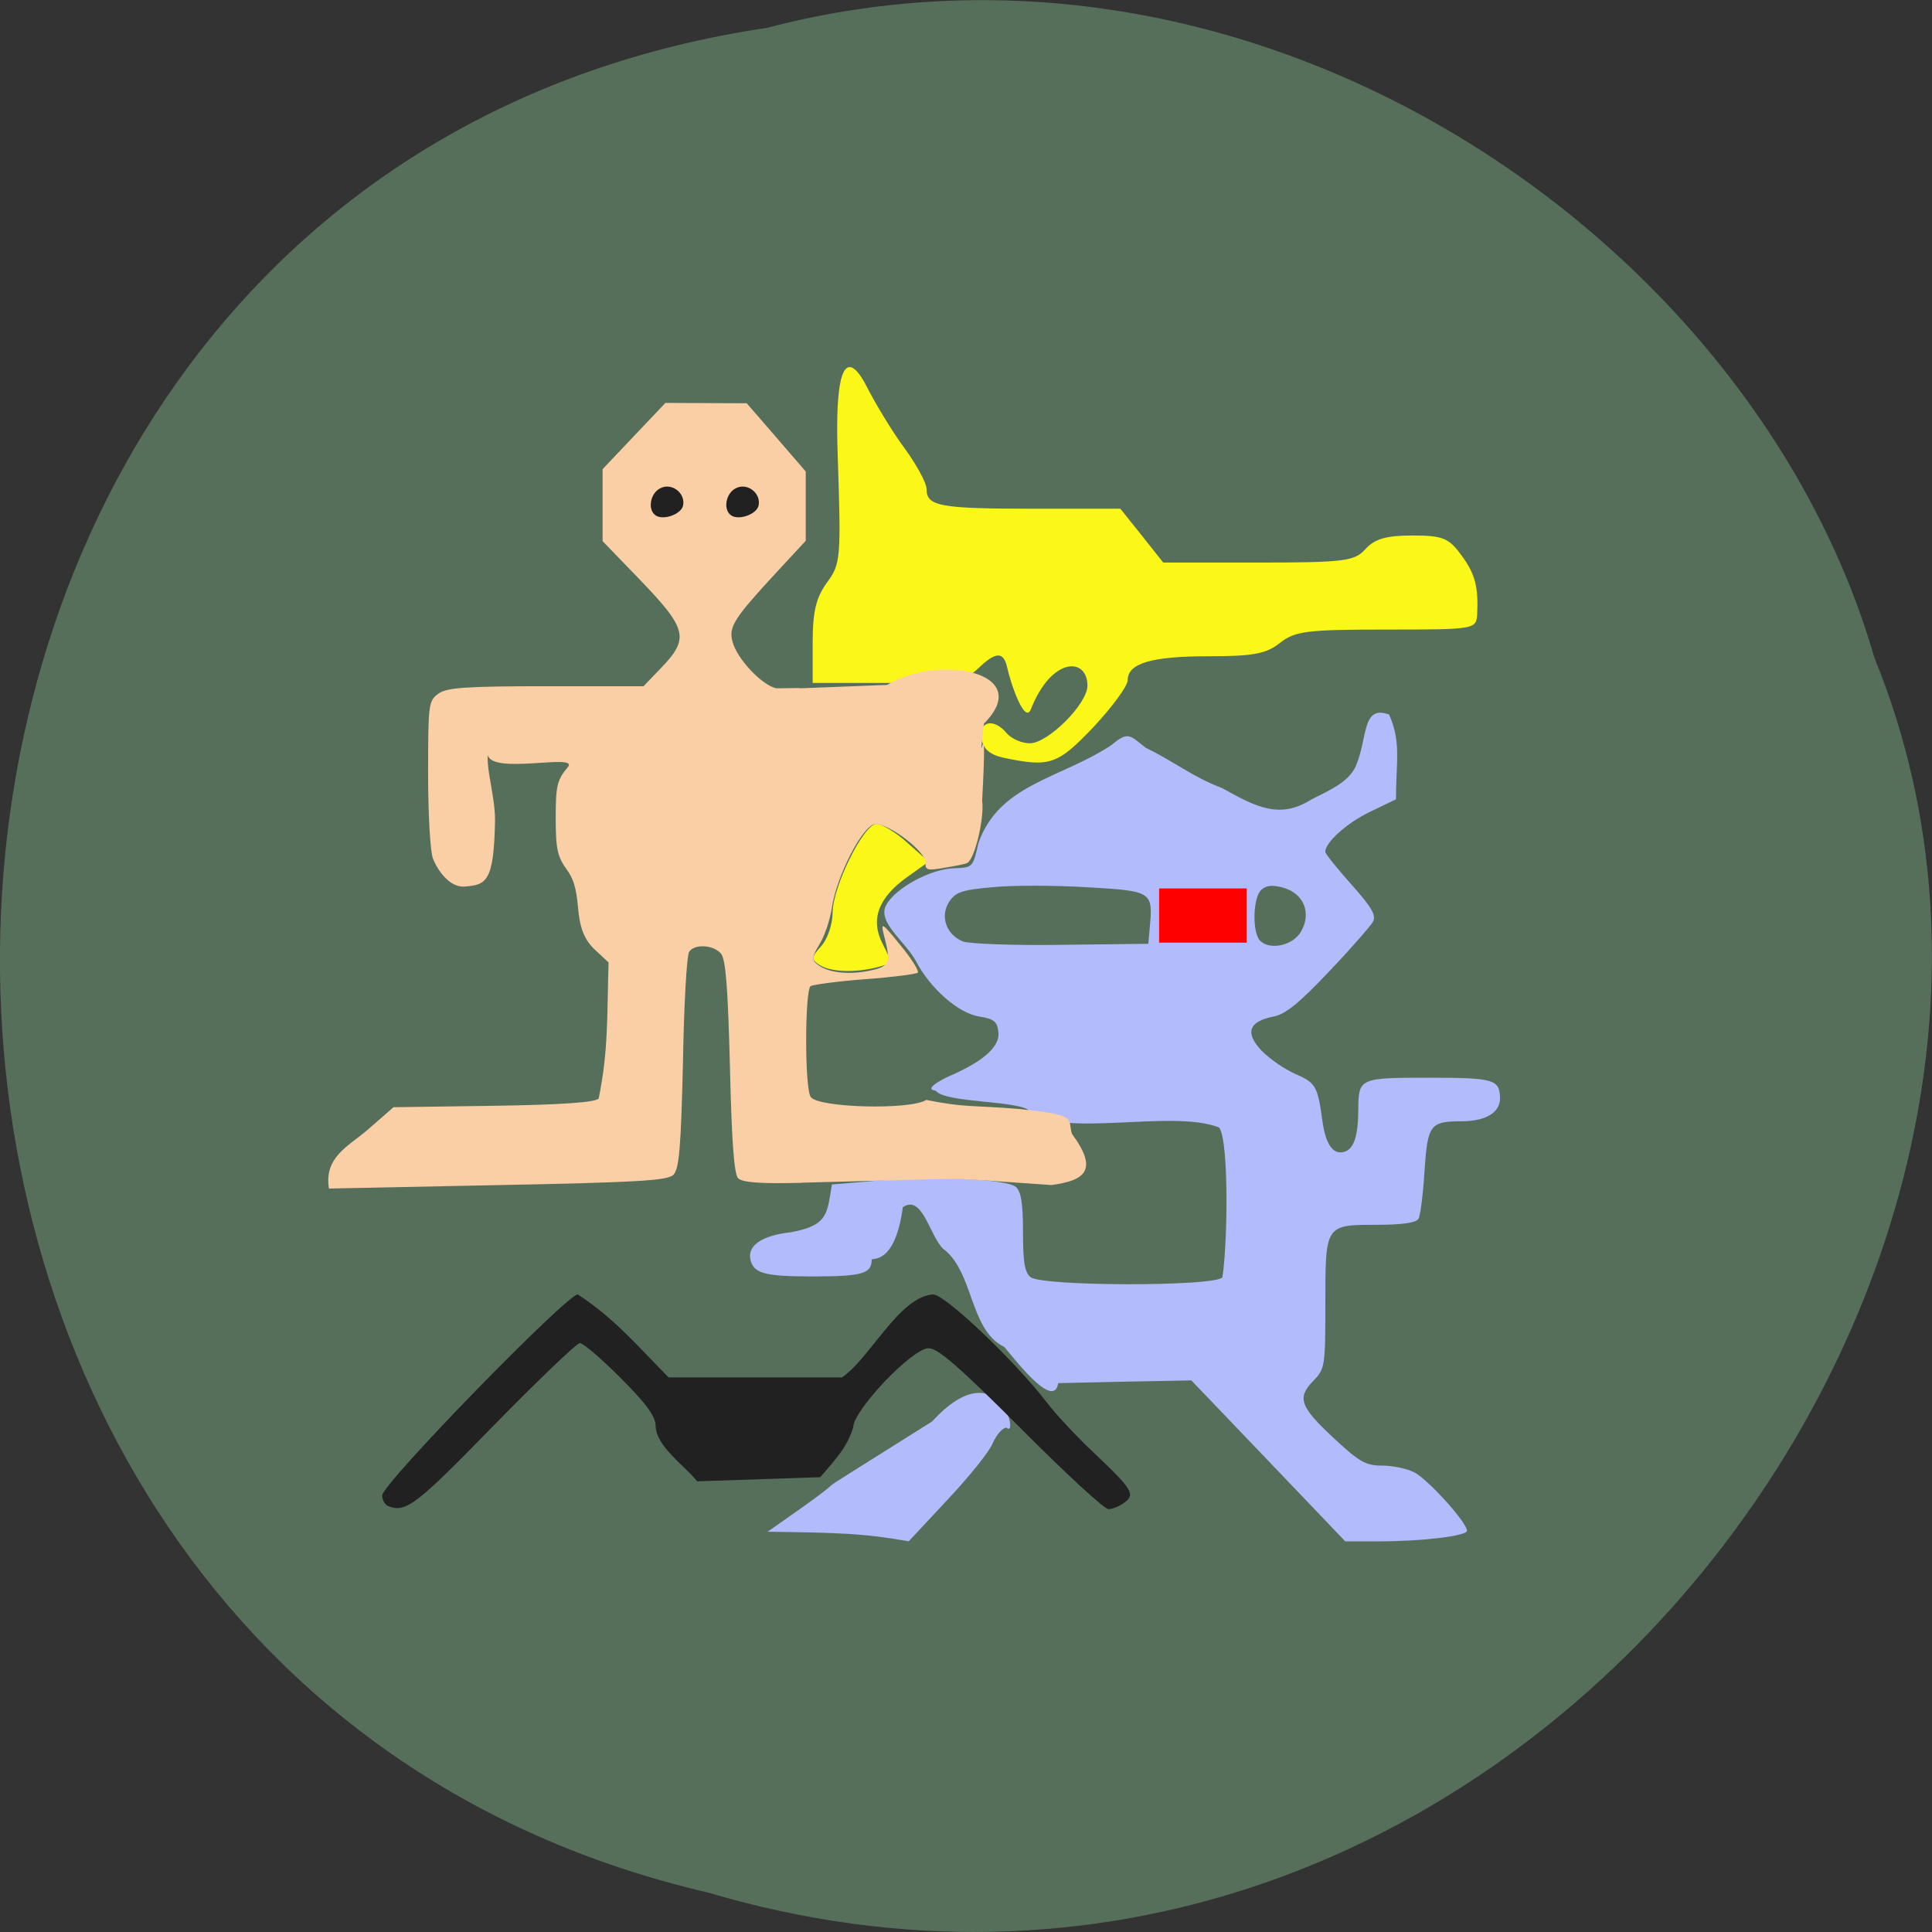 <svg xmlns="http://www.w3.org/2000/svg" viewBox="0 0 22 22"><rect x="0" y="0" width="22" height="22" fill="#333333" stroke="none"/><path d="m 8.715 0.32 c -11.336 1.703 -11.676 18.668 -0.656 21.23 c 8.918 2.641 16.207 -6.914 13.285 -14.06 c -1.379 -4.785 -7.03 -8.648 -12.629 -7.168" fill="#566f5b"/><g fill="#fbf819"><path d="m 11.43 8.629 c -0.16 -0.035 -0.238 -0.102 -0.254 -0.223 c -0.031 -0.199 0.145 -0.23 0.289 -0.055 c 0.055 0.063 0.172 0.113 0.262 0.113 c 0.207 0 0.656 -0.449 0.656 -0.656 c 0 -0.324 -0.406 -0.336 -0.645 0.27 c -0.066 0.164 -0.219 -0.254 -0.273 -0.492 c -0.047 -0.195 -0.16 -0.133 -0.328 0.027 c -0.16 0.148 -0.262 0.164 -1.031 0.164 h -0.852 v -0.461 c 0 -0.352 0.039 -0.512 0.164 -0.684 c 0.156 -0.211 0.16 -0.277 0.121 -1.449 c -0.047 -1.355 0.207 -1.02 0.324 -0.793 c 0.105 0.207 0.301 0.531 0.438 0.715 c 0.137 0.188 0.25 0.395 0.25 0.465 c 0 0.195 0.152 0.223 1.223 0.223 h 0.984 c 0.164 0.203 0.324 0.406 0.488 0.613 h 1.082 c 0.988 0 1.098 -0.016 1.223 -0.156 c 0.105 -0.113 0.234 -0.152 0.531 -0.152 c 0.344 0 0.414 0.027 0.555 0.219 c 0.16 0.215 0.199 0.359 0.184 0.68 c -0.012 0.168 -0.027 0.172 -1.031 0.172 c -0.902 0 -1.043 0.016 -1.215 0.152 c -0.156 0.125 -0.309 0.152 -0.816 0.152 c -0.652 0 -0.918 0.082 -0.918 0.273 c 0 0.066 -0.176 0.305 -0.391 0.535 c -0.41 0.43 -0.496 0.457 -1.02 0.348"/><path d="m 9.332 10.988 c -0.098 -0.063 -0.094 -0.09 0.02 -0.215 c 0.07 -0.078 0.129 -0.25 0.129 -0.379 c 0 -0.297 0.355 -1.012 0.5 -1.012 c 0.059 0 0.219 0.094 0.352 0.215 l 0.242 0.215 l -0.246 0.176 c -0.328 0.234 -0.422 0.484 -0.277 0.762 c 0.105 0.207 0.105 0.219 -0.055 0.262 c -0.25 0.066 -0.535 0.059 -0.664 -0.023"/></g><g fill="#b2bbfb"><path d="m 14.441 16.633 l -0.875 -0.914 c -0.504 0.008 -1.012 0.02 -1.516 0.031 c -0.051 0.332 -0.547 -0.344 -0.617 -0.414 c -0.395 -0.191 -0.344 -0.859 -0.695 -1.117 c -0.156 -0.156 -0.234 -0.621 -0.457 -0.473 c -0.09 0.664 -0.352 0.574 -0.355 0.598 c 0 0.16 -0.109 0.191 -0.672 0.191 c -0.523 0 -0.656 -0.031 -0.703 -0.168 c -0.055 -0.176 0.109 -0.297 0.461 -0.336 c 0.418 -0.078 0.406 -0.211 0.461 -0.543 l 0.508 -0.043 c 0.656 -0.055 1.477 -0.02 1.586 0.07 c 0.059 0.051 0.082 0.18 0.082 0.512 c 0 0.348 0.02 0.461 0.086 0.516 c 0.129 0.105 2.078 0.109 2.184 0.004 c 0.059 -0.359 0.078 -1.543 -0.035 -1.707 c -0.531 -0.215 -1.809 0.129 -2.16 -0.191 c -0.129 -0.121 -0.961 -0.086 -1.07 -0.23 c -0.16 -0.016 0.125 -0.156 0.215 -0.191 c 0.195 -0.09 0.523 -0.262 0.5 -0.473 c -0.012 -0.121 -0.047 -0.152 -0.219 -0.18 c -0.234 -0.035 -0.559 -0.32 -0.719 -0.629 c -0.129 -0.234 -0.445 -0.445 -0.34 -0.641 c 0.109 -0.195 0.504 -0.41 0.773 -0.418 c 0.211 -0.008 0.215 -0.008 0.277 -0.285 c 0.234 -0.676 0.938 -0.734 1.52 -1.121 c 0.188 -0.16 0.207 -0.105 0.387 0.035 c 0.309 0.148 0.547 0.34 0.867 0.457 c 0.391 0.219 0.66 0.359 1.02 0.129 c 0.227 -0.113 0.426 -0.203 0.504 -0.379 c 0.137 -0.316 0.066 -0.703 0.379 -0.586 c 0.141 0.316 0.078 0.539 0.078 0.965 l -0.293 0.141 c -0.262 0.125 -0.512 0.348 -0.512 0.457 c 0 0.02 0.133 0.188 0.297 0.371 c 0.234 0.262 0.285 0.352 0.246 0.426 c -0.031 0.051 -0.254 0.309 -0.5 0.566 c -0.336 0.355 -0.492 0.484 -0.629 0.512 c -0.285 0.055 -0.332 0.184 -0.141 0.387 c 0.09 0.094 0.262 0.211 0.383 0.266 c 0.238 0.102 0.258 0.141 0.313 0.547 c 0.039 0.27 0.129 0.387 0.262 0.336 c 0.098 -0.039 0.145 -0.188 0.145 -0.48 c 0.004 -0.355 0.012 -0.359 0.809 -0.359 c 0.738 0 0.801 0.02 0.805 0.234 c 0 0.16 -0.156 0.258 -0.422 0.262 c -0.375 0 -0.402 0.031 -0.438 0.57 c -0.016 0.262 -0.047 0.508 -0.07 0.543 c -0.031 0.043 -0.187 0.066 -0.469 0.066 c -0.594 0 -0.59 -0.004 -0.59 0.902 c 0 0.715 -0.004 0.738 -0.141 0.879 c -0.184 0.191 -0.148 0.293 0.254 0.664 c 0.277 0.258 0.352 0.297 0.535 0.297 c 0.121 0 0.285 0.035 0.367 0.078 c 0.156 0.082 0.598 0.57 0.598 0.664 c 0 0.059 -0.508 0.121 -1.023 0.121 h -0.363 m -2.227 -6.984 c 0.039 -0.418 0.031 -0.422 -0.715 -0.465 c -0.371 -0.023 -0.855 -0.023 -1.078 0 c -0.348 0.031 -0.418 0.055 -0.492 0.168 c -0.105 0.164 -0.031 0.371 0.156 0.449 c 0.066 0.027 0.57 0.047 1.117 0.039 l 0.996 -0.012 m 1.742 -0.145 c 0.117 -0.207 0.027 -0.426 -0.199 -0.492 c -0.121 -0.035 -0.195 -0.031 -0.254 0.02 c -0.098 0.082 -0.109 0.488 -0.016 0.582 c 0.113 0.113 0.379 0.055 0.469 -0.109"/><path d="m 8.742 17.441 c 1.395 -0.969 -0.078 -0.027 1.871 -1.254 c 0.766 -0.832 0.996 0.207 0.848 0.07 c -0.043 0 -0.113 0.078 -0.156 0.176 c -0.039 0.098 -0.273 0.387 -0.516 0.645 l -0.441 0.473 c -0.512 -0.09 -0.785 -0.098 -1.605 -0.109"/></g><path d="m 9.133 13.469 c -0.473 0.012 -0.676 -0.004 -0.727 -0.051 c -0.047 -0.047 -0.074 -0.414 -0.094 -1.27 c -0.023 -0.891 -0.047 -1.223 -0.102 -1.289 c -0.086 -0.102 -0.305 -0.113 -0.363 -0.02 c -0.027 0.039 -0.059 0.605 -0.07 1.262 c -0.023 0.965 -0.043 1.211 -0.109 1.277 c -0.066 0.066 -0.41 0.086 -2 0.117 l -1.922 0.039 c -0.059 -0.355 0.223 -0.484 0.43 -0.66 l 0.305 -0.266 l 1.137 -0.016 c 0.781 -0.012 1.156 -0.039 1.199 -0.082 c 0.113 -0.551 0.094 -0.941 0.113 -1.551 l -0.168 -0.156 c -0.27 -0.27 -0.102 -0.613 -0.301 -0.891 c -0.113 -0.156 -0.133 -0.238 -0.133 -0.598 c 0 -0.371 0.016 -0.434 0.141 -0.582 c 0.117 -0.156 -0.875 0.094 -0.914 -0.137 c -0.016 0.184 0.082 0.473 0.082 0.746 c -0.012 0.707 -0.102 0.734 -0.344 0.754 c -0.176 0.016 -0.316 -0.195 -0.363 -0.32 c -0.031 -0.074 -0.055 -0.512 -0.055 -0.965 c 0 -0.797 0.004 -0.832 0.121 -0.914 c 0.098 -0.066 0.313 -0.082 1.227 -0.082 h 1.105 l 0.195 -0.203 c 0.328 -0.34 0.305 -0.445 -0.227 -1 l -0.434 -0.449 c 0 -0.273 0 -0.547 0 -0.82 c 0.238 -0.25 0.477 -0.504 0.715 -0.754 c 0.309 0 0.617 0.004 0.926 0.004 c 0.223 0.258 0.449 0.516 0.672 0.777 c 0 0.262 0 0.527 0 0.789 l -0.355 0.383 c -0.461 0.5 -0.523 0.598 -0.48 0.762 c 0.047 0.191 0.328 0.496 0.5 0.535 c 0.887 -0.016 -0.793 0.039 1.262 -0.039 c 0.586 -0.355 1.691 -0.148 1.102 0.441 c -0.086 0.773 0.051 -0.422 -0.02 0.875 c 0.027 0.199 -0.082 0.66 -0.168 0.711 c -0.02 0.012 -0.137 0.035 -0.262 0.055 c -0.191 0.035 -0.219 0.027 -0.215 -0.055 c 0.012 -0.125 -0.43 -0.461 -0.578 -0.441 c -0.141 0.02 -0.434 0.59 -0.488 0.949 c -0.02 0.137 -0.082 0.324 -0.141 0.418 c -0.086 0.141 -0.09 0.18 -0.027 0.227 c 0.113 0.098 0.363 0.125 0.598 0.074 c 0.23 -0.047 0.246 -0.09 0.16 -0.414 c -0.035 -0.145 -0.016 -0.129 0.188 0.121 c 0.129 0.156 0.219 0.301 0.199 0.316 c -0.016 0.016 -0.285 0.051 -0.598 0.074 c -0.313 0.023 -0.59 0.063 -0.621 0.078 c -0.066 0.043 -0.07 1.156 0 1.262 c 0.078 0.125 1.137 0.152 1.316 0.035 c 0.453 0.09 0.523 0.059 1.043 0.102 c 0.715 0.07 0.559 0.117 0.617 0.285 c 0.305 0.414 0.148 0.531 -0.234 0.582 c -1.383 -0.09 -0.613 -0.082 -2.836 -0.027" fill="#fbcfa6"/><path d="m 13.199 10.117 h 0.996 v 0.617 h -0.996" fill="#f00"/><path d="m 4.418 17.15 c -0.035 -0.016 -0.066 -0.07 -0.066 -0.121 c 0 -0.133 2.102 -2.289 2.227 -2.289 c 0.418 0.273 0.668 0.574 1.035 0.945 h 1.973 c 0.313 -0.207 0.652 -0.922 1.039 -0.945 c 0.133 0 0.91 0.734 1.289 1.223 c 0.105 0.141 0.352 0.402 0.543 0.582 c 0.438 0.414 0.473 0.473 0.344 0.566 c -0.055 0.043 -0.137 0.074 -0.18 0.074 c -0.047 0 -0.496 -0.414 -0.996 -0.918 c -0.703 -0.703 -0.945 -0.914 -1.051 -0.914 c -0.184 -0.004 -0.855 0.703 -0.859 0.898 c -0.07 0.238 -0.215 0.379 -0.375 0.57 c -0.469 0.016 -0.934 0.031 -1.402 0.047 c -0.148 -0.184 -0.465 -0.395 -0.473 -0.629 c 0 -0.109 -0.102 -0.25 -0.398 -0.547 c -0.219 -0.219 -0.426 -0.398 -0.465 -0.398 c -0.035 0 -0.48 0.426 -0.988 0.945 c -0.879 0.902 -0.996 0.992 -1.195 0.91 m 3.03 -11.293 c -0.074 -0.074 -0.039 -0.238 0.063 -0.293 c 0.129 -0.074 0.293 0.047 0.266 0.191 c -0.02 0.109 -0.254 0.184 -0.328 0.102 m 0.859 0 c -0.074 -0.074 -0.039 -0.238 0.063 -0.293 c 0.129 -0.074 0.293 0.047 0.266 0.191 c -0.02 0.109 -0.254 0.184 -0.328 0.102" fill="#212122"/></svg>